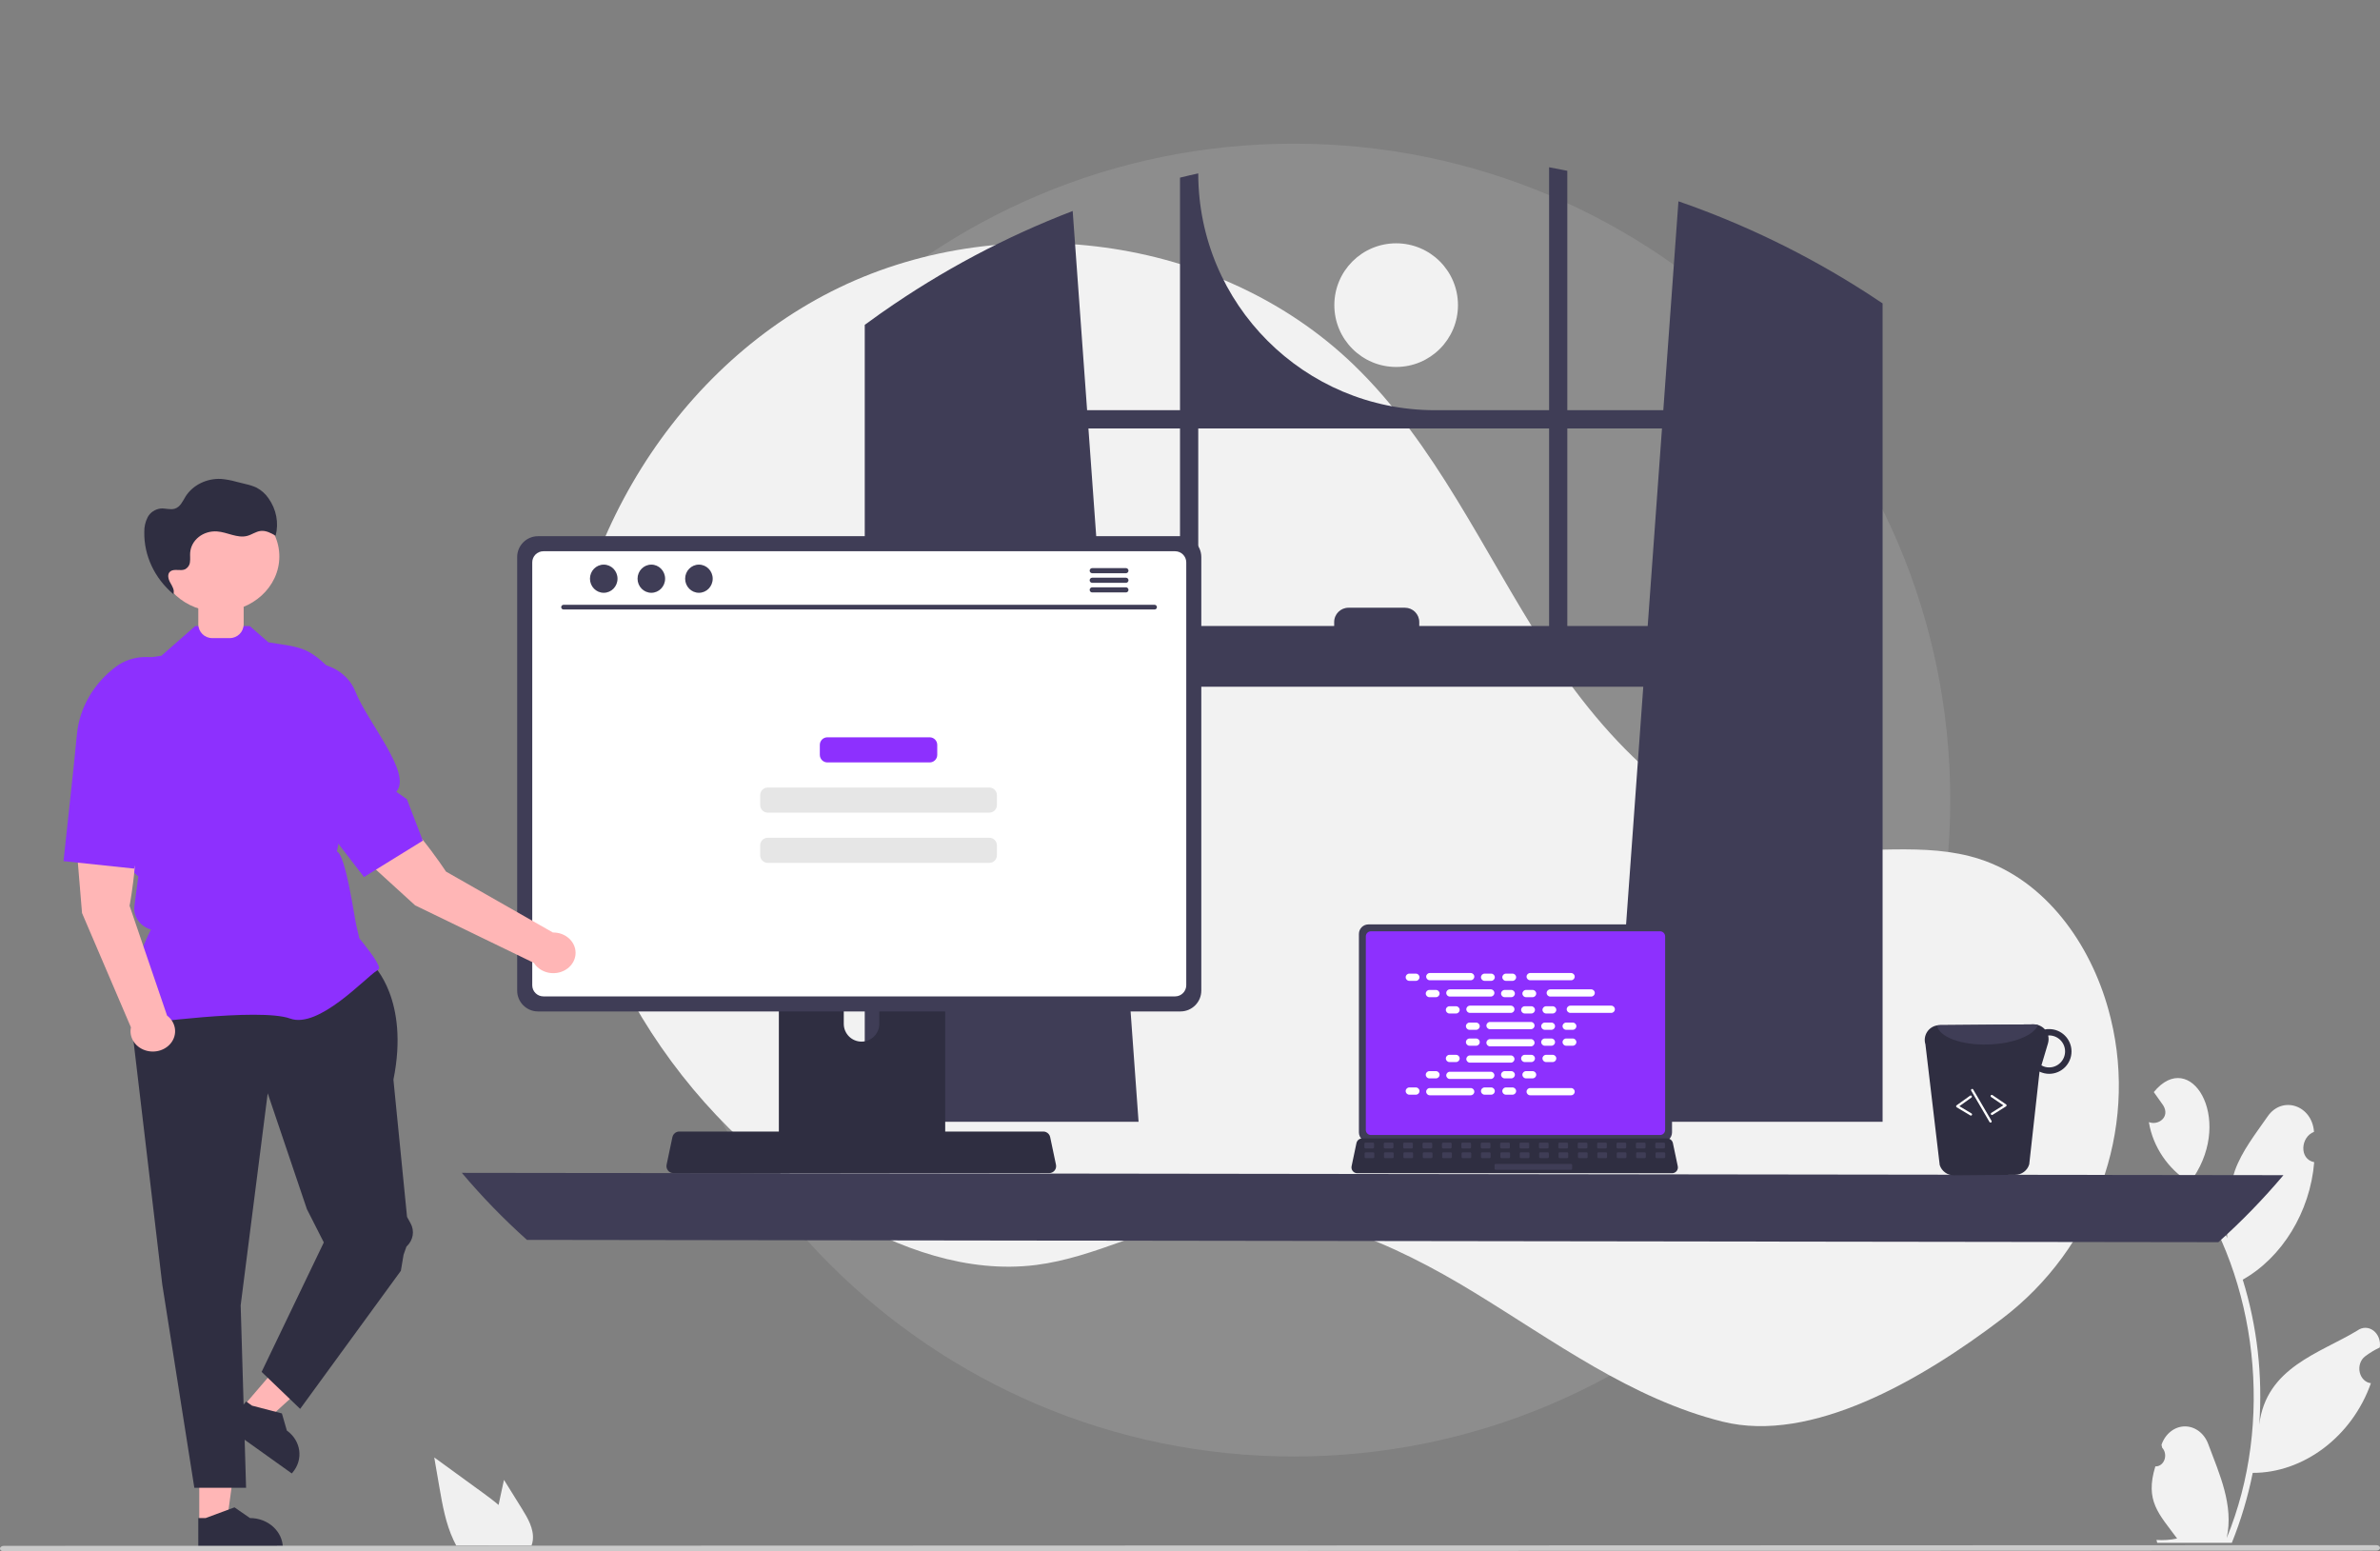 <?xml version="1.0" encoding="UTF-8"?>
<!DOCTYPE svg PUBLIC "-//W3C//DTD SVG 1.1//EN" "http://www.w3.org/Graphics/SVG/1.1/DTD/svg11.dtd">
<svg version="1.1" xmlns="http://www.w3.org/2000/svg" xmlns:xlink="http://www.w3.org/1999/xlink" x="0" y="0" width="1028" height="670" viewBox="0, 0, 1028, 670">
  <rect x="0" y="0" width="1028" height="670" fill="#808080" stroke="none"/>
  <g id="Layer_2" opacity="0.104">
    <path d="M558.881,629.042 C402.308,629.042 275.381,502.115 275.381,345.542 C275.381,188.969 402.308,62.042 558.881,62.042 C715.454,62.042 842.381,188.969 842.381,345.542 C842.381,502.115 715.454,629.042 558.881,629.042 z" fill="#FFFFFF"/>
  </g>
  <g id="Layer_4">
    <path d="M930.964,633.3 C932.667,633.389 934.238,632.249 934.895,630.445 C935.553,628.64 935.158,626.557 933.906,625.229 C933.803,624.763 933.73,624.428 933.628,623.961 C935.255,619.218 939.229,616.082 943.673,616.034 C948.116,615.986 952.141,619.035 953.846,623.742 C958.657,636.659 964.884,650.03 961.787,664.257 C982.241,614.534 975.285,552.684 945.057,510.162 C936.702,504.883 929.93,495.503 928.167,484.612 C932.302,486.219 937.458,482.361 934.349,477.365 C933.001,475.455 931.64,473.561 930.293,471.651 C946,452.463 964.716,482.62 947.426,508.519 C953.082,516.652 957.981,525.442 962.044,534.745 C961.106,524.867 962.225,514.875 965.311,505.59 C968.438,496.937 974.299,489.649 979.461,482.169 C985.736,473.054 998.653,477.259 999.497,488.826 C993.705,491.009 992.953,500.606 999.578,501.919 C997.843,523.437 985.587,543.211 968.707,552.648 C974.941,572.71 977.375,594.065 975.847,615.291 C978.827,590.484 1002.041,584.465 1018.267,574.605 C1020.377,573.053 1023.088,573.078 1025.176,574.669 C1027.264,576.259 1028.336,579.116 1027.907,581.948 C1025.667,582.993 1023.524,584.29 1021.508,585.821 C1019.572,587.313 1018.664,590.041 1019.239,592.634 C1019.814,595.226 1021.749,597.124 1024.071,597.374 C1015.892,620.593 994.746,636.184 973.028,636.097 C970.941,646.499 967.917,656.625 964.005,666.311 L931.772,666.311 C931.656,665.9 931.552,665.476 931.448,665.066 C934.432,665.281 937.427,665.076 940.367,664.456 C932.474,653.736 926.369,648.266 930.963,633.3 z" fill="#F2F2F2"/>
    <path d="M864.928,569.389 C904.616,539.16 923.571,488.364 911.704,439.907 Q911.262,438.101 910.771,436.303 C902.903,407.54 883.439,380.202 855.071,371.012 C831.251,363.295 805.251,369.229 780.401,366.16 C731.62,360.136 693.801,320.666 667.19,279.341 C640.579,238.015 620.128,191.758 584.769,157.617 C526.484,101.341 431.407,89.225 359.142,125.856 C286.877,162.487 240.845,243.757 242.808,324.752 C244.772,405.747 292.855,483.183 362.683,524.269 C388.336,539.362 418.005,550.054 447.532,546.312 C473.152,543.066 496.431,529.3 521.93,525.213 C562.021,518.787 601.857,536.914 636.533,558.036 C671.209,579.159 704.703,604.196 744.107,613.989 C782.369,623.497 829.771,596.167 864.928,569.389 z" fill="#F2F2F2"/>
    <path d="M807.906,127.557 C807.036,126.977 806.156,126.427 805.286,125.867 C780.137,109.783 753.182,96.716 724.976,86.937 L718.436,177.157 L676.976,177.157 L676.976,73.767 C674.366,73.227 671.736,72.717 669.106,72.237 L669.106,177.157 L619.836,177.157 C563.354,177.157 517.566,131.369 517.566,74.887 L517.566,74.887 C514.926,75.457 512.306,76.067 509.686,76.717 L509.686,177.157 L469.556,177.157 L463.326,91.127 C434.341,102.243 406.824,116.862 381.386,134.657 C380.946,134.957 380.506,135.267 380.076,135.567 C377.866,137.117 375.686,138.697 373.516,140.297 L373.516,484.487 L491.786,484.487 L489.696,455.537 L478.196,296.587 L709.786,296.587 L698.286,455.537 L696.196,484.487 L813.156,484.487 L813.156,131.037 Q810.546,129.267 807.906,127.557 z M509.686,270.337 L476.296,270.337 L470.126,185.037 L509.686,185.037 z M669.106,270.337 L613.026,270.337 L613.026,268.647 C613.026,267.006 612.374,265.433 611.213,264.274 C610.052,263.114 608.477,262.464 606.836,262.467 L582.456,262.467 C579.043,262.466 576.275,265.233 576.276,268.647 L576.276,270.337 L517.566,270.337 L517.566,185.037 L669.106,185.037 z M676.976,270.337 L676.976,185.037 L717.866,185.037 L711.696,270.337 z" fill="#3F3D56"/>
    <path d="M199.48,506.528 C208.168,516.821 217.564,526.495 227.6,535.478 L958.18,536.478 C968.217,527.495 977.613,517.821 986.3,507.528 z" fill="#3F3D56"/>
    <path d="M629.746,131.782 C629.746,146.529 617.792,158.483 603.046,158.483 C588.299,158.483 576.345,146.529 576.345,131.782 C576.345,117.036 588.299,105.081 603.046,105.081 C617.792,105.081 629.746,117.036 629.746,131.782 z" fill="#F2F2F2"/>
    <path d="M336.414,395.081 L336.414,497.641 L408.264,497.641 L408.264,395.081 C408.267,393.567 407.281,392.228 405.834,391.781 C405.502,391.672 405.154,391.618 404.804,391.621 L339.884,391.621 C337.97,391.618 336.416,393.167 336.414,395.081 z M364.454,430.321 C364.493,426.113 367.916,422.722 372.124,422.722 C376.333,422.722 379.755,426.113 379.794,430.321 L379.794,442.221 C379.773,446.442 376.345,449.852 372.124,449.852 C367.903,449.852 364.476,446.442 364.454,442.221 z" fill="#2F2E41"/>
    <path d="M336.194,494.361 L336.194,504.251 C336.198,505.318 337.058,506.183 338.124,506.191 L406.554,506.191 C407.622,506.186 408.484,505.319 408.484,504.251 L408.484,494.361 z" fill="#3F3D56"/>
    <path d="M223.384,240.561 L223.384,427.821 C223.388,432.79 227.415,436.817 232.384,436.821 L509.884,436.821 C514.853,436.817 518.88,432.79 518.884,427.821 L518.884,240.561 C518.872,235.597 514.848,231.578 509.884,231.571 L232.384,231.571 C227.42,231.578 223.396,235.597 223.384,240.561 z" fill="#3F3D56"/>
    <path d="M229.894,242.891 L229.894,425.511 C229.899,428.166 232.05,430.317 234.704,430.321 L507.574,430.321 C510.229,430.317 512.38,428.166 512.384,425.511 L512.384,242.891 C512.384,240.233 510.232,238.077 507.574,238.071 L234.704,238.071 C232.046,238.077 229.895,240.233 229.894,242.891 z" fill="#FFFFFF"/>
    <path d="M288.534,505.521 C289.097,506.227 289.952,506.636 290.854,506.631 L453.194,506.631 C454.093,506.63 454.944,506.224 455.511,505.526 C456.077,504.828 456.299,503.911 456.114,503.031 L453.594,491.061 C453.382,490.07 452.682,489.253 451.734,488.891 C451.397,488.759 451.037,488.691 450.674,488.691 L293.364,488.691 C293.002,488.691 292.642,488.759 292.304,488.891 C291.357,489.253 290.656,490.07 290.444,491.061 L287.924,503.031 C287.743,503.911 287.967,504.825 288.534,505.521 z" fill="#2F2E41"/>
    <path d="M498.719,263.228 L243.395,263.228 C242.843,263.216 242.402,262.765 242.402,262.213 C242.402,261.661 242.843,261.21 243.395,261.197 L498.719,261.197 C499.271,261.21 499.712,261.661 499.712,262.213 C499.712,262.765 499.271,263.216 498.719,263.228 z" fill="#3F3D56"/>
    <path d="M266.726,249.93 C266.726,253.29 264.062,256.013 260.776,256.013 C257.489,256.013 254.825,253.29 254.825,249.93 C254.825,246.571 257.489,243.847 260.776,243.847 C264.062,243.847 266.726,246.571 266.726,249.93 z" fill="#3F3D56"/>
    <path d="M287.282,249.93 C287.282,253.29 284.618,256.013 281.332,256.013 C278.045,256.013 275.381,253.29 275.381,249.93 C275.381,246.571 278.045,243.847 281.332,243.847 C284.618,243.847 287.282,246.571 287.282,249.93 z" fill="#3F3D56"/>
    <path d="M307.838,249.93 C307.838,253.29 305.174,256.013 301.888,256.013 C298.601,256.013 295.937,253.29 295.937,249.93 C295.937,246.571 298.601,243.847 301.888,243.847 C305.174,243.847 307.838,246.571 307.838,249.93 z" fill="#3F3D56"/>
    <path d="M486.341,245.351 L471.741,245.351 C471.14,245.365 470.661,245.856 470.661,246.456 C470.661,247.057 471.14,247.547 471.741,247.561 L486.341,247.561 C486.945,247.553 487.43,247.061 487.43,246.456 C487.43,245.852 486.945,245.36 486.341,245.351 z" fill="#3F3D56"/>
    <path d="M486.341,249.501 L471.741,249.501 C471.14,249.515 470.66,250.006 470.66,250.606 C470.66,251.207 471.14,251.698 471.741,251.711 L486.341,251.711 C486.946,251.704 487.432,251.212 487.432,250.606 C487.432,250.001 486.946,249.509 486.341,249.501 z" fill="#3F3D56"/>
    <path d="M486.341,253.651 L471.741,253.651 C471.14,253.665 470.661,254.156 470.661,254.756 C470.661,255.357 471.14,255.847 471.741,255.861 L486.341,255.861 C486.945,255.853 487.43,255.361 487.43,254.756 C487.43,254.152 486.945,253.66 486.341,253.651 z" fill="#3F3D56"/>
    <g>
      <path d="M837.826,503.164 C838.684,505.811 841.15,507.604 843.932,507.603 L870.432,507.383 C873.239,507.377 875.705,505.525 876.493,502.831 L880.941,462.816 C882.261,463.441 883.703,463.764 885.164,463.761 C890.499,463.72 894.791,459.361 894.75,454.025 C894.71,448.69 890.351,444.397 885.016,444.438 C884.432,444.426 883.849,444.477 883.277,444.589 C882.046,443.209 880.288,442.414 878.439,442.401 L837.677,442.742 C837.339,442.748 837.002,442.784 836.67,442.849 C834.857,443.155 833.264,444.229 832.302,445.797 C831.341,447.365 831.103,449.272 831.654,451.027 z M881.757,460.108 L884.591,450.603 C884.914,449.505 884.942,448.341 884.67,447.23 C884.8,447.231 884.915,447.172 885.045,447.174 C888.854,447.162 891.955,450.234 891.977,454.043 C892,457.852 888.936,460.961 885.127,460.995 C883.944,461.011 882.779,460.705 881.757,460.108 z" fill="#2F2E41"/>
      <path d="M836.67,442.849 C837.451,447.828 847.15,451.487 858.896,451.085 C869.695,450.777 878.585,447.141 880.28,442.678 C879.684,442.491 879.064,442.398 878.439,442.401 L837.677,442.742 C837.339,442.748 837.002,442.784 836.67,442.849 z" fill="#3F3D56"/>
      <path d="M860.516,481.529 C860.569,481.516 860.62,481.495 860.668,481.465 L866.486,477.801 C866.628,477.71 866.716,477.555 866.719,477.386 C866.722,477.218 866.64,477.059 866.5,476.964 L860.59,472.944 C860.442,472.843 860.252,472.827 860.09,472.905 C859.929,472.983 859.821,473.141 859.809,473.32 C859.796,473.498 859.879,473.67 860.027,473.77 L865.306,477.361 L860.135,480.619 C859.928,480.749 859.846,481.009 859.94,481.235 C860.034,481.461 860.278,481.585 860.516,481.529 z" fill="#FFFFFF"/>
      <path d="M851.423,481.79 C851.621,481.743 851.772,481.581 851.803,481.379 C851.834,481.178 851.74,480.978 851.565,480.873 L846.316,477.741 L851.507,474.024 C851.731,473.863 851.783,473.551 851.623,473.327 C851.462,473.102 851.149,473.05 850.926,473.212 L845.113,477.373 C844.975,477.471 844.897,477.632 844.905,477.8 C844.912,477.968 845.003,478.122 845.147,478.208 L851.052,481.732 C851.164,481.798 851.296,481.819 851.423,481.79 z" fill="#FFFFFF"/>
      <path d="M859.885,484.819 C859.935,484.808 859.981,484.788 860.023,484.763 C860.138,484.696 860.221,484.586 860.256,484.458 C860.289,484.33 860.27,484.193 860.203,484.079 L852.282,470.53 C852.143,470.292 851.837,470.213 851.599,470.352 C851.361,470.492 851.281,470.797 851.42,471.036 L859.34,484.584 C859.451,484.773 859.672,484.868 859.885,484.819 z" fill="#FFFFFF"/>
    </g>
    <path d="M357.373,318.428 L401.564,318.428 C403.367,318.428 404.828,319.889 404.828,321.692 L404.828,326.009 C404.828,327.812 403.367,329.273 401.564,329.273 L357.373,329.273 C355.57,329.273 354.109,327.812 354.109,326.009 L354.109,321.692 C354.109,319.889 355.57,318.428 357.373,318.428 z" fill="#8D30FE"/>
    <path d="M331.614,340.119 L427.322,340.119 C429.125,340.119 430.587,341.581 430.587,343.383 L430.587,347.701 C430.587,349.503 429.125,350.965 427.322,350.965 L331.614,350.965 C329.812,350.965 328.35,349.503 328.35,347.701 L328.35,343.383 C328.35,341.581 329.812,340.119 331.614,340.119 z" fill="#E6E6E6"/>
    <path d="M331.614,361.81 L427.322,361.81 C429.125,361.81 430.587,363.272 430.587,365.075 L430.587,369.392 C430.587,371.195 429.125,372.656 427.322,372.656 L331.614,372.656 C329.812,372.656 328.35,371.195 328.35,369.392 L328.35,365.075 C328.35,363.272 329.812,361.81 331.614,361.81 z" fill="#E6E6E6"/>
    <g>
      <path d="M586.96,403.343 L586.96,489.047 C586.962,491.321 588.805,493.164 591.079,493.166 L718.084,493.166 C720.358,493.164 722.201,491.321 722.203,489.047 L722.203,403.343 C722.197,401.071 720.356,399.231 718.084,399.229 L591.079,399.229 C588.807,399.231 586.966,401.071 586.96,403.343 z" fill="#3F3D56"/>
      <path d="M589.94,404.409 L589.94,487.99 C589.942,489.205 590.926,490.189 592.141,490.191 L717.026,490.191 C718.241,490.189 719.226,489.205 719.228,487.99 L719.228,404.409 C719.228,403.193 718.243,402.206 717.026,402.203 L592.141,402.203 C590.925,402.206 589.94,403.193 589.94,404.409 z" fill="#8D30FE"/>
      <path d="M584.304,505.762 C584.775,506.353 585.492,506.695 586.247,506.691 L722.239,506.691 C722.993,506.69 723.705,506.35 724.18,505.765 C724.654,505.18 724.84,504.413 724.685,503.676 L722.575,493.648 C722.397,492.818 721.81,492.133 721.016,491.831 C720.734,491.72 720.432,491.663 720.128,491.663 L588.35,491.663 C588.046,491.663 587.745,491.72 587.462,491.831 C586.668,492.133 586.082,492.818 585.904,493.648 L583.793,503.676 C583.641,504.412 583.829,505.179 584.304,505.762 z" fill="#2F2E41"/>
      <path d="M718.674,495.982 L715.462,495.982 C715.193,495.982 714.974,495.764 714.974,495.494 L714.974,493.957 C714.974,493.688 715.193,493.469 715.462,493.469 L718.674,493.469 C718.944,493.469 719.163,493.688 719.163,493.957 L719.163,495.494 C719.163,495.764 718.944,495.982 718.674,495.982 z" fill="#3F3D56"/>
      <path d="M710.297,495.982 L707.085,495.982 C706.816,495.982 706.597,495.764 706.597,495.494 L706.597,493.957 C706.597,493.688 706.816,493.469 707.085,493.469 L710.297,493.469 C710.567,493.469 710.786,493.688 710.786,493.957 L710.786,495.494 C710.786,495.764 710.567,495.982 710.297,495.982 z" fill="#3F3D56"/>
      <path d="M701.92,495.982 L698.708,495.982 C698.439,495.982 698.22,495.764 698.22,495.494 L698.22,493.957 C698.22,493.688 698.439,493.469 698.708,493.469 L701.92,493.469 C702.19,493.469 702.409,493.688 702.409,493.957 L702.409,495.494 C702.409,495.764 702.19,495.982 701.92,495.982 z" fill="#3F3D56"/>
      <path d="M693.543,495.982 L690.331,495.982 C690.062,495.982 689.843,495.764 689.843,495.494 L689.843,493.957 C689.843,493.688 690.062,493.469 690.331,493.469 L693.543,493.469 C693.813,493.469 694.032,493.688 694.032,493.957 L694.032,495.494 C694.032,495.764 693.813,495.982 693.543,495.982 z" fill="#3F3D56"/>
      <path d="M685.166,495.982 L681.954,495.982 C681.685,495.982 681.466,495.764 681.466,495.494 L681.466,493.957 C681.466,493.688 681.685,493.469 681.954,493.469 L685.166,493.469 C685.436,493.469 685.655,493.688 685.655,493.957 L685.655,495.494 C685.655,495.764 685.436,495.982 685.166,495.982 z" fill="#3F3D56"/>
      <path d="M676.789,495.982 L673.577,495.982 C673.308,495.982 673.089,495.764 673.089,495.494 L673.089,493.957 C673.089,493.688 673.308,493.469 673.577,493.469 L676.789,493.469 C677.059,493.469 677.278,493.688 677.278,493.957 L677.278,495.494 C677.278,495.764 677.059,495.982 676.789,495.982 z" fill="#3F3D56"/>
      <path d="M668.412,495.982 L665.2,495.982 C664.931,495.982 664.712,495.764 664.712,495.494 L664.712,493.957 C664.712,493.688 664.931,493.469 665.2,493.469 L668.412,493.469 C668.682,493.469 668.901,493.688 668.901,493.957 L668.901,495.494 C668.901,495.764 668.682,495.982 668.412,495.982 z" fill="#3F3D56"/>
      <path d="M660.036,495.982 L656.823,495.982 C656.554,495.982 656.335,495.764 656.335,495.494 L656.335,493.957 C656.335,493.688 656.554,493.469 656.823,493.469 L660.036,493.469 C660.305,493.469 660.524,493.688 660.524,493.957 L660.524,495.494 C660.524,495.764 660.305,495.982 660.036,495.982 z" fill="#3F3D56"/>
      <path d="M651.659,495.982 L648.446,495.982 C648.177,495.982 647.958,495.764 647.958,495.494 L647.958,493.957 C647.958,493.688 648.177,493.469 648.446,493.469 L651.659,493.469 C651.928,493.469 652.147,493.688 652.147,493.957 L652.147,495.494 C652.147,495.764 651.928,495.982 651.659,495.982 z" fill="#3F3D56"/>
      <path d="M643.281,495.982 L640.069,495.982 C639.8,495.982 639.581,495.764 639.581,495.494 L639.581,493.957 C639.581,493.688 639.8,493.469 640.069,493.469 L643.281,493.469 C643.551,493.469 643.77,493.688 643.77,493.957 L643.77,495.494 C643.77,495.764 643.551,495.982 643.281,495.982 z" fill="#3F3D56"/>
      <path d="M634.905,495.982 L631.692,495.982 C631.423,495.982 631.204,495.764 631.204,495.494 L631.204,493.957 C631.204,493.688 631.423,493.469 631.692,493.469 L634.905,493.469 C635.174,493.469 635.393,493.688 635.393,493.957 L635.393,495.494 C635.393,495.764 635.174,495.982 634.905,495.982 z" fill="#3F3D56"/>
      <path d="M626.528,495.982 L623.315,495.982 C623.046,495.982 622.827,495.764 622.827,495.494 L622.827,493.957 C622.827,493.688 623.046,493.469 623.315,493.469 L626.528,493.469 C626.797,493.469 627.016,493.688 627.016,493.957 L627.016,495.494 C627.016,495.764 626.797,495.982 626.528,495.982 z" fill="#3F3D56"/>
      <path d="M618.151,495.982 L614.938,495.982 C614.669,495.982 614.45,495.764 614.45,495.494 L614.45,493.957 C614.45,493.688 614.669,493.469 614.938,493.469 L618.151,493.469 C618.42,493.469 618.639,493.688 618.639,493.957 L618.639,495.494 C618.639,495.764 618.42,495.982 618.151,495.982 z" fill="#3F3D56"/>
      <path d="M609.774,495.982 L606.561,495.982 C606.292,495.982 606.073,495.764 606.073,495.494 L606.073,493.957 C606.073,493.688 606.292,493.469 606.561,493.469 L609.774,493.469 C610.043,493.469 610.262,493.688 610.262,493.957 L610.262,495.494 C610.262,495.764 610.043,495.982 609.774,495.982 z" fill="#3F3D56"/>
      <path d="M601.397,495.982 L598.185,495.982 C597.915,495.982 597.696,495.764 597.696,495.494 L597.696,493.957 C597.696,493.688 597.915,493.469 598.185,493.469 L601.397,493.469 C601.666,493.469 601.885,493.688 601.885,493.957 L601.885,495.494 C601.885,495.764 601.666,495.982 601.397,495.982 z" fill="#3F3D56"/>
      <path d="M593.02,495.982 L589.808,495.982 C589.538,495.982 589.319,495.764 589.319,495.494 L589.319,493.957 C589.319,493.688 589.538,493.469 589.808,493.469 L593.02,493.469 C593.289,493.469 593.508,493.688 593.508,493.957 L593.508,495.494 C593.508,495.764 593.289,495.982 593.02,495.982 z" fill="#3F3D56"/>
      <path d="M718.773,500.171 L715.561,500.171 C715.292,500.171 715.073,499.952 715.073,499.682 L715.073,498.146 C715.073,497.876 715.292,497.658 715.561,497.658 L718.773,497.658 C719.043,497.658 719.262,497.876 719.262,498.146 L719.262,499.682 C719.262,499.952 719.043,500.171 718.773,500.171 z" fill="#3F3D56"/>
      <path d="M710.396,500.171 L707.184,500.171 C706.915,500.171 706.696,499.952 706.696,499.682 L706.696,498.146 C706.696,497.876 706.915,497.658 707.184,497.658 L710.396,497.658 C710.666,497.658 710.885,497.876 710.885,498.146 L710.885,499.682 C710.885,499.952 710.666,500.171 710.396,500.171 z" fill="#3F3D56"/>
      <path d="M702.019,500.171 L698.807,500.171 C698.538,500.171 698.319,499.952 698.319,499.682 L698.319,498.146 C698.319,497.876 698.538,497.658 698.807,497.658 L702.019,497.658 C702.289,497.658 702.508,497.876 702.508,498.146 L702.508,499.682 C702.508,499.952 702.289,500.171 702.019,500.171 z" fill="#3F3D56"/>
      <path d="M693.642,500.171 L690.43,500.171 C690.161,500.171 689.942,499.952 689.942,499.682 L689.942,498.146 C689.942,497.876 690.161,497.658 690.43,497.658 L693.642,497.658 C693.912,497.658 694.131,497.876 694.131,498.146 L694.131,499.682 C694.131,499.952 693.912,500.171 693.642,500.171 z" fill="#3F3D56"/>
      <path d="M685.265,500.171 L682.053,500.171 C681.784,500.171 681.565,499.952 681.565,499.682 L681.565,498.146 C681.565,497.876 681.784,497.658 682.053,497.658 L685.265,497.658 C685.535,497.658 685.754,497.876 685.754,498.146 L685.754,499.682 C685.754,499.952 685.535,500.171 685.265,500.171 z" fill="#3F3D56"/>
      <path d="M676.888,500.171 L673.676,500.171 C673.407,500.171 673.188,499.952 673.188,499.682 L673.188,498.146 C673.188,497.876 673.407,497.658 673.676,497.658 L676.888,497.658 C677.158,497.658 677.377,497.876 677.377,498.146 L677.377,499.682 C677.377,499.952 677.158,500.171 676.888,500.171 z" fill="#3F3D56"/>
      <path d="M668.511,500.171 L665.299,500.171 C665.03,500.171 664.811,499.952 664.811,499.682 L664.811,498.146 C664.811,497.876 665.03,497.658 665.299,497.658 L668.511,497.658 C668.781,497.658 669,497.876 669,498.146 L669,499.682 C669,499.952 668.781,500.171 668.511,500.171 z" fill="#3F3D56"/>
      <path d="M660.135,500.171 L656.922,500.171 C656.653,500.171 656.434,499.952 656.434,499.682 L656.434,498.146 C656.434,497.876 656.653,497.658 656.922,497.658 L660.135,497.658 C660.404,497.658 660.623,497.876 660.623,498.146 L660.623,499.682 C660.623,499.952 660.404,500.171 660.135,500.171 z" fill="#3F3D56"/>
      <path d="M651.758,500.171 L648.545,500.171 C648.276,500.171 648.057,499.952 648.057,499.682 L648.057,498.146 C648.057,497.876 648.276,497.658 648.545,497.658 L651.758,497.658 C652.027,497.658 652.246,497.876 652.246,498.146 L652.246,499.682 C652.246,499.952 652.027,500.171 651.758,500.171 z" fill="#3F3D56"/>
      <path d="M643.381,500.171 L640.168,500.171 C639.899,500.171 639.68,499.952 639.68,499.682 L639.68,498.146 C639.68,497.876 639.899,497.658 640.168,497.658 L643.381,497.658 C643.65,497.658 643.869,497.876 643.869,498.146 L643.869,499.682 C643.869,499.952 643.65,500.171 643.381,500.171 z" fill="#3F3D56"/>
      <path d="M635.004,500.171 L631.791,500.171 C631.522,500.171 631.303,499.952 631.303,499.682 L631.303,498.146 C631.303,497.876 631.522,497.658 631.791,497.658 L635.004,497.658 C635.273,497.658 635.492,497.876 635.492,498.146 L635.492,499.682 C635.492,499.952 635.273,500.171 635.004,500.171 z" fill="#3F3D56"/>
      <path d="M626.627,500.171 L623.414,500.171 C623.145,500.171 622.926,499.952 622.926,499.682 L622.926,498.146 C622.926,497.876 623.145,497.658 623.414,497.658 L626.627,497.658 C626.896,497.658 627.115,497.876 627.115,498.146 L627.115,499.682 C627.115,499.952 626.896,500.171 626.627,500.171 z" fill="#3F3D56"/>
      <path d="M618.25,500.171 L615.037,500.171 C614.768,500.171 614.549,499.952 614.549,499.682 L614.549,498.146 C614.549,497.876 614.768,497.658 615.037,497.658 L618.25,497.658 C618.519,497.658 618.738,497.876 618.738,498.146 L618.738,499.682 C618.738,499.952 618.519,500.171 618.25,500.171 z" fill="#3F3D56"/>
      <path d="M609.873,500.171 L606.661,500.171 C606.391,500.171 606.172,499.952 606.172,499.682 L606.172,498.146 C606.172,497.876 606.391,497.658 606.661,497.658 L609.873,497.658 C610.142,497.658 610.361,497.876 610.361,498.146 L610.361,499.682 C610.361,499.952 610.142,500.171 609.873,500.171 z" fill="#3F3D56"/>
      <path d="M601.496,500.171 L598.284,500.171 C598.014,500.171 597.795,499.952 597.795,499.682 L597.795,498.146 C597.795,497.876 598.014,497.658 598.284,497.658 L601.496,497.658 C601.765,497.658 601.984,497.876 601.984,498.146 L601.984,499.682 C601.984,499.952 601.765,500.171 601.496,500.171 z" fill="#3F3D56"/>
      <path d="M593.119,500.171 L589.906,500.171 C589.637,500.171 589.418,499.952 589.418,499.682 L589.418,498.146 C589.418,497.876 589.637,497.658 589.906,497.658 L593.119,497.658 C593.388,497.658 593.607,497.876 593.607,498.146 L593.607,499.682 C593.607,499.952 593.388,500.171 593.119,500.171 z" fill="#3F3D56"/>
      <path d="M678.564,505.197 L646.032,505.197 C645.763,505.197 645.544,504.978 645.544,504.709 L645.544,503.172 C645.544,502.902 645.763,502.684 646.032,502.684 L678.564,502.684 C678.833,502.684 679.052,502.902 679.052,503.172 L679.052,504.709 C679.052,504.978 678.833,505.197 678.564,505.197 z" fill="#3F3D56"/>
      <path d="M608.722,420.489 L611.566,420.489 C612.428,420.489 613.127,421.188 613.127,422.05 L613.127,422.05 C613.127,422.912 612.428,423.611 611.566,423.611 L608.722,423.611 C607.86,423.611 607.161,422.912 607.161,422.05 L607.161,422.05 C607.161,421.188 607.86,420.489 608.722,420.489 z" fill="#FFFFFF"/>
      <path d="M641.245,420.489 L644.089,420.489 C644.951,420.489 645.65,421.188 645.65,422.05 L645.65,422.05 C645.65,422.912 644.951,423.611 644.089,423.611 L641.245,423.611 C640.383,423.611 639.684,422.912 639.684,422.05 L639.684,422.05 C639.684,421.188 640.383,420.489 641.245,420.489 z" fill="#FFFFFF"/>
      <path d="M650.46,420.489 L653.304,420.489 C654.166,420.489 654.865,421.188 654.865,422.05 L654.865,422.05 C654.865,422.912 654.166,423.611 653.304,423.611 L650.46,423.611 C649.598,423.611 648.899,422.912 648.899,422.05 L648.899,422.05 C648.899,421.188 649.598,420.489 650.46,420.489 z" fill="#FFFFFF"/>
      <path d="M617.569,420.229 L635.243,420.229 C636.105,420.229 636.804,420.927 636.804,421.79 L636.804,421.79 C636.804,422.652 636.105,423.351 635.243,423.351 L617.569,423.351 C616.707,423.351 616.008,422.652 616.008,421.79 L616.008,421.79 C616.008,420.927 616.707,420.229 617.569,420.229 z" fill="#FFFFFF"/>
      <path d="M660.933,420.229 L678.607,420.229 C679.469,420.229 680.168,420.927 680.168,421.79 L680.168,421.79 C680.168,422.652 679.469,423.351 678.607,423.351 L660.933,423.351 C660.071,423.351 659.372,422.652 659.372,421.79 L659.372,421.79 C659.372,420.927 660.071,420.229 660.933,420.229 z" fill="#FFFFFF"/>
      <path d="M617.395,427.535 L620.239,427.535 C621.101,427.535 621.8,428.234 621.8,429.097 L621.8,429.097 C621.8,429.959 621.101,430.658 620.239,430.658 L617.395,430.658 C616.533,430.658 615.834,429.959 615.834,429.097 L615.834,429.097 C615.834,428.234 616.533,427.535 617.395,427.535 z" fill="#FFFFFF"/>
      <path d="M649.918,427.535 L652.762,427.535 C653.624,427.535 654.323,428.234 654.323,429.097 L654.323,429.097 C654.323,429.959 653.624,430.658 652.762,430.658 L649.918,430.658 C649.056,430.658 648.357,429.959 648.357,429.097 L648.357,429.097 C648.357,428.234 649.056,427.535 649.918,427.535 z" fill="#FFFFFF"/>
      <path d="M659.133,427.535 L661.977,427.535 C662.839,427.535 663.538,428.234 663.538,429.097 L663.538,429.097 C663.538,429.959 662.839,430.658 661.977,430.658 L659.133,430.658 C658.271,430.658 657.572,429.959 657.572,429.097 L657.572,429.097 C657.572,428.234 658.271,427.535 659.133,427.535 z" fill="#FFFFFF"/>
      <path d="M626.242,427.275 L643.916,427.275 C644.778,427.275 645.477,427.974 645.477,428.836 L645.477,428.836 C645.477,429.698 644.778,430.397 643.916,430.397 L626.242,430.397 C625.379,430.397 624.681,429.698 624.681,428.836 L624.681,428.836 C624.681,427.974 625.379,427.275 626.242,427.275 z" fill="#FFFFFF"/>
      <path d="M669.606,427.275 L687.28,427.275 C688.142,427.275 688.841,427.974 688.841,428.836 L688.841,428.836 C688.841,429.698 688.142,430.397 687.28,430.397 L669.606,430.397 C668.743,430.397 668.045,429.698 668.045,428.836 L668.045,428.836 C668.045,427.974 668.743,427.275 669.606,427.275 z" fill="#FFFFFF"/>
      <path d="M626.068,434.582 L628.912,434.582 C629.774,434.582 630.473,435.281 630.473,436.143 L630.473,436.143 C630.473,437.005 629.774,437.704 628.912,437.704 L626.068,437.704 C625.206,437.704 624.507,437.005 624.507,436.143 L624.507,436.143 C624.507,435.281 625.206,434.582 626.068,434.582 z" fill="#FFFFFF"/>
      <path d="M658.591,434.582 L661.435,434.582 C662.297,434.582 662.996,435.281 662.996,436.143 L662.996,436.143 C662.996,437.005 662.297,437.704 661.435,437.704 L658.591,437.704 C657.729,437.704 657.03,437.005 657.03,436.143 L657.03,436.143 C657.03,435.281 657.729,434.582 658.591,434.582 z" fill="#FFFFFF"/>
      <path d="M667.806,434.582 L670.65,434.582 C671.512,434.582 672.211,435.281 672.211,436.143 L672.211,436.143 C672.211,437.005 671.512,437.704 670.65,437.704 L667.806,437.704 C666.944,437.704 666.245,437.005 666.245,436.143 L666.245,436.143 C666.245,435.281 666.944,434.582 667.806,434.582 z" fill="#FFFFFF"/>
      <path d="M634.914,434.322 L652.588,434.322 C653.451,434.322 654.149,435.021 654.149,435.883 L654.149,435.883 C654.149,436.745 653.451,437.444 652.588,437.444 L634.914,437.444 C634.052,437.444 633.353,436.745 633.353,435.883 L633.353,435.883 C633.353,435.021 634.052,434.322 634.914,434.322 z" fill="#FFFFFF"/>
      <path d="M678.278,434.322 L695.952,434.322 C696.815,434.322 697.513,435.021 697.513,435.883 L697.513,435.883 C697.513,436.745 696.815,437.444 695.952,437.444 L678.278,437.444 C677.416,437.444 676.717,436.745 676.717,435.883 L676.717,435.883 C676.717,435.021 677.416,434.322 678.278,434.322 z" fill="#FFFFFF"/>
      <path d="M634.741,441.629 L637.585,441.629 C638.447,441.629 639.146,442.328 639.146,443.19 L639.146,443.19 C639.146,444.052 638.447,444.751 637.585,444.751 L634.741,444.751 C633.879,444.751 633.18,444.052 633.18,443.19 L633.18,443.19 C633.18,442.328 633.879,441.629 634.741,441.629 z" fill="#FFFFFF"/>
      <path d="M667.264,441.629 L670.108,441.629 C670.97,441.629 671.669,442.328 671.669,443.19 L671.669,443.19 C671.669,444.052 670.97,444.751 670.108,444.751 L667.264,444.751 C666.402,444.751 665.703,444.052 665.703,443.19 L665.703,443.19 C665.703,442.328 666.402,441.629 667.264,441.629 z" fill="#FFFFFF"/>
      <path d="M676.479,441.629 L679.322,441.629 C680.185,441.629 680.883,442.328 680.883,443.19 L680.883,443.19 C680.883,444.052 680.185,444.751 679.322,444.751 L676.479,444.751 C675.617,444.751 674.918,444.052 674.918,443.19 L674.918,443.19 C674.918,442.328 675.617,441.629 676.479,441.629 z" fill="#FFFFFF"/>
      <path d="M643.587,441.368 L661.261,441.368 C662.123,441.368 662.822,442.067 662.822,442.93 L662.822,442.93 C662.822,443.792 662.123,444.491 661.261,444.491 L643.587,444.491 C642.725,444.491 642.026,443.792 642.026,442.93 L642.026,442.93 C642.026,442.067 642.725,441.368 643.587,441.368 z" fill="#FFFFFF"/>
      <path d="M641.245,469.649 L644.089,469.649 C644.951,469.649 645.65,470.348 645.65,471.21 L645.65,471.21 C645.65,472.072 644.951,472.771 644.089,472.771 L641.245,472.771 C640.383,472.771 639.684,472.072 639.684,471.21 L639.684,471.21 C639.684,470.348 640.383,469.649 641.245,469.649 z" fill="#FFFFFF"/>
      <path d="M650.46,469.649 L653.304,469.649 C654.166,469.649 654.865,470.348 654.865,471.21 L654.865,471.21 C654.865,472.072 654.166,472.771 653.304,472.771 L650.46,472.771 C649.598,472.771 648.899,472.072 648.899,471.21 L648.899,471.21 C648.899,470.348 649.598,469.649 650.46,469.649 z" fill="#FFFFFF"/>
      <path d="M660.933,469.91 L678.607,469.91 C679.469,469.91 680.168,470.608 680.168,471.471 L680.168,471.471 C680.168,472.333 679.469,473.032 678.607,473.032 L660.933,473.032 C660.071,473.032 659.372,472.333 659.372,471.471 L659.372,471.471 C659.372,470.608 660.071,469.91 660.933,469.91 z" fill="#FFFFFF"/>
      <path d="M608.722,469.649 L611.566,469.649 C612.428,469.649 613.127,470.348 613.127,471.21 L613.127,471.21 C613.127,472.072 612.428,472.771 611.566,472.771 L608.722,472.771 C607.86,472.771 607.161,472.072 607.161,471.21 L607.161,471.21 C607.161,470.348 607.86,469.649 608.722,469.649 z" fill="#FFFFFF"/>
      <path d="M617.569,469.91 L635.243,469.91 C636.105,469.91 636.804,470.608 636.804,471.471 L636.804,471.471 C636.804,472.333 636.105,473.032 635.243,473.032 L617.569,473.032 C616.707,473.032 616.008,472.333 616.008,471.471 L616.008,471.471 C616.008,470.608 616.707,469.91 617.569,469.91 z" fill="#FFFFFF"/>
      <path d="M617.395,462.603 L620.239,462.603 C621.101,462.603 621.8,463.302 621.8,464.164 L621.8,464.164 C621.8,465.026 621.101,465.725 620.239,465.725 L617.395,465.725 C616.533,465.725 615.834,465.026 615.834,464.164 L615.834,464.164 C615.834,463.302 616.533,462.603 617.395,462.603 z" fill="#FFFFFF"/>
      <path d="M649.918,462.603 L652.762,462.603 C653.624,462.603 654.323,463.302 654.323,464.164 L654.323,464.164 C654.323,465.026 653.624,465.725 652.762,465.725 L649.918,465.725 C649.056,465.725 648.357,465.026 648.357,464.164 L648.357,464.164 C648.357,463.302 649.056,462.603 649.918,462.603 z" fill="#FFFFFF"/>
      <path d="M659.133,462.603 L661.977,462.603 C662.839,462.603 663.538,463.302 663.538,464.164 L663.538,464.164 C663.538,465.026 662.839,465.725 661.977,465.725 L659.133,465.725 C658.271,465.725 657.572,465.026 657.572,464.164 L657.572,464.164 C657.572,463.302 658.271,462.603 659.133,462.603 z" fill="#FFFFFF"/>
      <path d="M626.242,462.863 L643.916,462.863 C644.778,462.863 645.477,463.562 645.477,464.424 L645.477,464.424 C645.477,465.286 644.778,465.985 643.916,465.985 L626.242,465.985 C625.379,465.985 624.681,465.286 624.681,464.424 L624.681,464.424 C624.681,463.562 625.379,462.863 626.242,462.863 z" fill="#FFFFFF"/>
      <path d="M626.068,455.556 L628.912,455.556 C629.774,455.556 630.473,456.255 630.473,457.117 L630.473,457.117 C630.473,457.979 629.774,458.678 628.912,458.678 L626.068,458.678 C625.206,458.678 624.507,457.979 624.507,457.117 L624.507,457.117 C624.507,456.255 625.206,455.556 626.068,455.556 z" fill="#FFFFFF"/>
      <path d="M658.591,455.556 L661.435,455.556 C662.297,455.556 662.996,456.255 662.996,457.117 L662.996,457.117 C662.996,457.979 662.297,458.678 661.435,458.678 L658.591,458.678 C657.729,458.678 657.03,457.979 657.03,457.117 L657.03,457.117 C657.03,456.255 657.729,455.556 658.591,455.556 z" fill="#FFFFFF"/>
      <path d="M667.806,455.556 L670.65,455.556 C671.512,455.556 672.211,456.255 672.211,457.117 L672.211,457.117 C672.211,457.979 671.512,458.678 670.65,458.678 L667.806,458.678 C666.944,458.678 666.245,457.979 666.245,457.117 L666.245,457.117 C666.245,456.255 666.944,455.556 667.806,455.556 z" fill="#FFFFFF"/>
      <path d="M634.914,455.816 L652.588,455.816 C653.451,455.816 654.149,456.515 654.149,457.377 L654.149,457.377 C654.149,458.239 653.451,458.938 652.588,458.938 L634.914,458.938 C634.052,458.938 633.353,458.239 633.353,457.377 L633.353,457.377 C633.353,456.515 634.052,455.816 634.914,455.816 z" fill="#FFFFFF"/>
      <path d="M634.741,448.509 L637.585,448.509 C638.447,448.509 639.146,449.208 639.146,450.07 L639.146,450.07 C639.146,450.932 638.447,451.631 637.585,451.631 L634.741,451.631 C633.879,451.631 633.18,450.932 633.18,450.07 L633.18,450.07 C633.18,449.208 633.879,448.509 634.741,448.509 z" fill="#FFFFFF"/>
      <path d="M667.264,448.509 L670.108,448.509 C670.97,448.509 671.669,449.208 671.669,450.07 L671.669,450.07 C671.669,450.932 670.97,451.631 670.108,451.631 L667.264,451.631 C666.402,451.631 665.703,450.932 665.703,450.07 L665.703,450.07 C665.703,449.208 666.402,448.509 667.264,448.509 z" fill="#FFFFFF"/>
      <path d="M676.479,448.509 L679.322,448.509 C680.185,448.509 680.883,449.208 680.883,450.07 L680.883,450.07 C680.883,450.932 680.185,451.631 679.322,451.631 L676.479,451.631 C675.617,451.631 674.918,450.932 674.918,450.07 L674.918,450.07 C674.918,449.208 675.617,448.509 676.479,448.509 z" fill="#FFFFFF"/>
      <path d="M643.587,448.77 L661.261,448.77 C662.123,448.77 662.822,449.468 662.822,450.331 L662.822,450.331 C662.822,451.193 662.123,451.892 661.261,451.892 L643.587,451.892 C642.725,451.892 642.026,451.193 642.026,450.331 L642.026,450.331 C642.026,449.468 642.725,448.77 643.587,448.77 z" fill="#FFFFFF"/>
    </g>
    <path d="M225.396,651.515 L217.686,639.125 L216.146,646.205 C215.876,647.445 215.606,648.705 215.356,649.955 C213.166,648.085 210.836,646.355 208.556,644.695 Q198.056,637.075 187.566,629.435 L189.756,642.135 C191.106,649.955 192.516,657.935 195.856,665.085 C196.226,665.895 196.626,666.695 197.056,667.475 L229.596,667.475 C229.858,666.751 230.039,665.999 230.136,665.235 C230.144,665.185 230.147,665.135 230.146,665.085 C230.656,660.235 227.976,655.665 225.396,651.515 z" fill="#F0F0F0"/>
    <path d="M86.068,657.701 L97.946,657.7 L103.597,615.919 L86.066,615.92 L86.068,657.701 z" fill="#FFB6B6"/>
    <path d="M85.65,669 L122.178,668.999 L122.178,668.578 C122.177,661.417 115.812,655.613 107.96,655.613 L107.959,655.613 L101.287,650.997 L88.838,655.613 L85.649,655.614 z" fill="#2F2E41"/>
    <path d="M105.25,607.151 L114.601,613.83 L147.305,584.117 L133.503,574.259 L105.25,607.151 z" fill="#FFB6B6"/>
    <path d="M97.279,615.811 L126.035,636.351 L126.32,636.02 C131.162,630.383 130.076,622.234 123.895,617.818 L123.895,617.818 L121.764,610.432 L108.841,607.066 L106.331,605.273 z" fill="#2F2E41"/>
    <path d="M161.174,416.784 C161.174,416.784 176.939,431.692 169.933,466.301 L175.815,525.56 L177.333,528.303 C179.189,531.656 178.475,535.717 175.562,538.372 L175.562,538.372 L174.312,541.909 L173.144,548.831 L129.644,608.465 L113.003,592.491 L139.862,536.584 L132.563,522.208 L115.63,472.158 L103.952,563.739 L106.288,642.541 L83.937,642.541 L70.086,554.688 L55.489,431.16 L63.082,416.784 z" fill="#2F2E41"/>
    <path d="M59.129,442.401 L58.97,442.197 C50.462,431.335 63.258,405.236 65.188,401.453 L65.188,401.453 C60.462,400.054 57.477,395.807 58.058,391.308 L58.89,384.859 L59.757,378.534 L53.544,372.869 L53.527,372.728 L49.952,344.201 L44.753,325.255 C40.766,310.671 45.715,295.26 57.701,284.942 L69.716,283.203 L84.319,270.373 L107.868,270.373 L115.942,277.407 C131.015,279.818 133.604,279.031 146.551,293.198 L140.668,337.246 L139.201,343.306 L139.205,351.525 L142.936,355.306 C145.661,358.068 146.796,361.841 145.997,365.484 L145.506,367.721 L145.506,367.721 C149.355,369.225 153.027,395.951 153.904,399.684 L155.215,405.26 C156.336,406.609 163.736,415.607 163.736,418.067 C163.736,418.437 163.437,418.794 162.796,419.19 C157.752,422.304 137.646,444.394 125.308,439.893 C112.167,435.101 59.927,442.289 59.401,442.362 z" fill="#8D30FE"/>
    <path d="M55.965,391.18 C55.965,391.18 62.013,360.015 55.92,348.295 L31.752,349.869 L35.43,394.329 L56.558,443.694 C55.666,447.9 58.234,452.08 62.633,453.582 C67.033,455.085 71.98,453.472 74.338,449.767 C76.696,446.061 75.776,441.345 72.162,438.607 z" fill="#FFB6B6"/>
    <path d="M31.752,331.766 L33.248,316.913 C34.385,305.622 40.413,295.21 49.995,287.985 L49.995,287.985 C56.009,283.485 64.302,282.487 71.391,285.41 L71.391,285.41 C81.135,289.501 85.739,299.775 81.925,308.918 C76.339,322.277 78.356,336.404 67.464,338.126 L68.648,343.26 L57.938,375.13 L27.436,371.908 z" fill="#8D30FE"/>
    <path d="M192.624,376.409 C192.624,376.409 174.921,349.187 161.921,343.924 L144.724,359.49 L179.308,391.008 L230.628,415.868 C232.96,419.587 237.895,421.229 242.305,419.751 C246.716,418.274 249.312,414.11 248.45,409.899 C247.587,405.687 243.517,402.658 238.82,402.732 z" fill="#FFB6B6"/>
    <path d="M131.778,345.766 L122.289,333.616 C115.077,324.38 112.201,312.902 114.299,301.726 L114.299,301.726 C115.639,294.738 121.213,289.05 128.677,287.051 L128.677,287.051 C138.99,284.358 149.827,289.409 153.475,298.608 C158.794,312.057 178.194,334.161 171.169,341.944 L175.737,345.132 L182.641,363.068 L157.213,378.764 z" fill="#8D30FE"/>
    <path d="M120.657,240.327 C120.657,253.497 108.948,264.174 94.504,264.174 C80.061,264.174 68.352,253.497 68.352,240.327 C68.352,227.156 80.061,216.479 94.504,216.479 C108.948,216.479 120.657,227.156 120.657,240.327 z" fill="#FFB6B6"/>
    <path d="M91.649,256.571 L99.25,256.571 C102.564,256.571 105.25,259.257 105.25,262.571 L105.25,269.584 C105.25,272.898 102.564,275.584 99.25,275.584 L91.649,275.584 C88.335,275.584 85.649,272.898 85.649,269.584 L85.649,262.571 C85.649,259.257 88.335,256.571 91.649,256.571 z" fill="#FFB6B6"/>
    <path d="M75.525,257.136 C75.297,256.953 75.081,256.758 74.858,256.571 C74.85,256.59 74.849,256.61 74.84,256.629 z" fill="#2F2E41"/>
    <path d="M115.936,215.143 C114.637,213.236 112.837,211.653 110.699,210.539 C109.238,209.893 107.703,209.397 106.121,209.06 L101.982,208.03 C99.862,207.432 97.68,207.031 95.471,206.834 C89.217,206.553 83.312,209.474 80.161,214.408 C78.911,216.431 77.907,218.951 75.494,219.691 C73.548,220.288 71.425,219.446 69.38,219.609 C66.946,219.931 64.849,221.34 63.79,223.364 C62.771,225.37 62.269,227.562 62.324,229.772 C62.161,239.919 66.715,249.654 74.858,256.571 C75.533,254.948 74.421,253.197 73.543,251.645 C72.653,250.074 72.104,247.885 73.593,246.754 C75.25,245.495 77.906,246.716 79.866,245.895 C81.139,245.228 81.961,244.023 82.055,242.686 C82.244,241.382 82.046,240.057 82.136,238.744 C82.316,236.115 83.64,233.661 85.814,231.927 C87.988,230.193 90.831,229.323 93.712,229.511 C98.173,229.802 102.503,232.582 106.796,231.438 C108.811,230.901 110.53,229.534 112.614,229.304 C114.923,229.05 117.094,230.238 119.054,231.378 C120.493,225.806 119.366,219.938 115.936,215.143 z" fill="#2F2E41"/>
    <path d="M1026.376,669.693 L1.626,670 C0.727,669.998 0,669.466 0,668.81 C0,668.153 0.727,667.621 1.626,667.619 L1026.376,667.312 C1027.274,667.314 1028,667.846 1028,668.502 C1028,669.159 1027.274,669.691 1026.376,669.693 z" fill="#CACACA"/>
  </g>
</svg>
